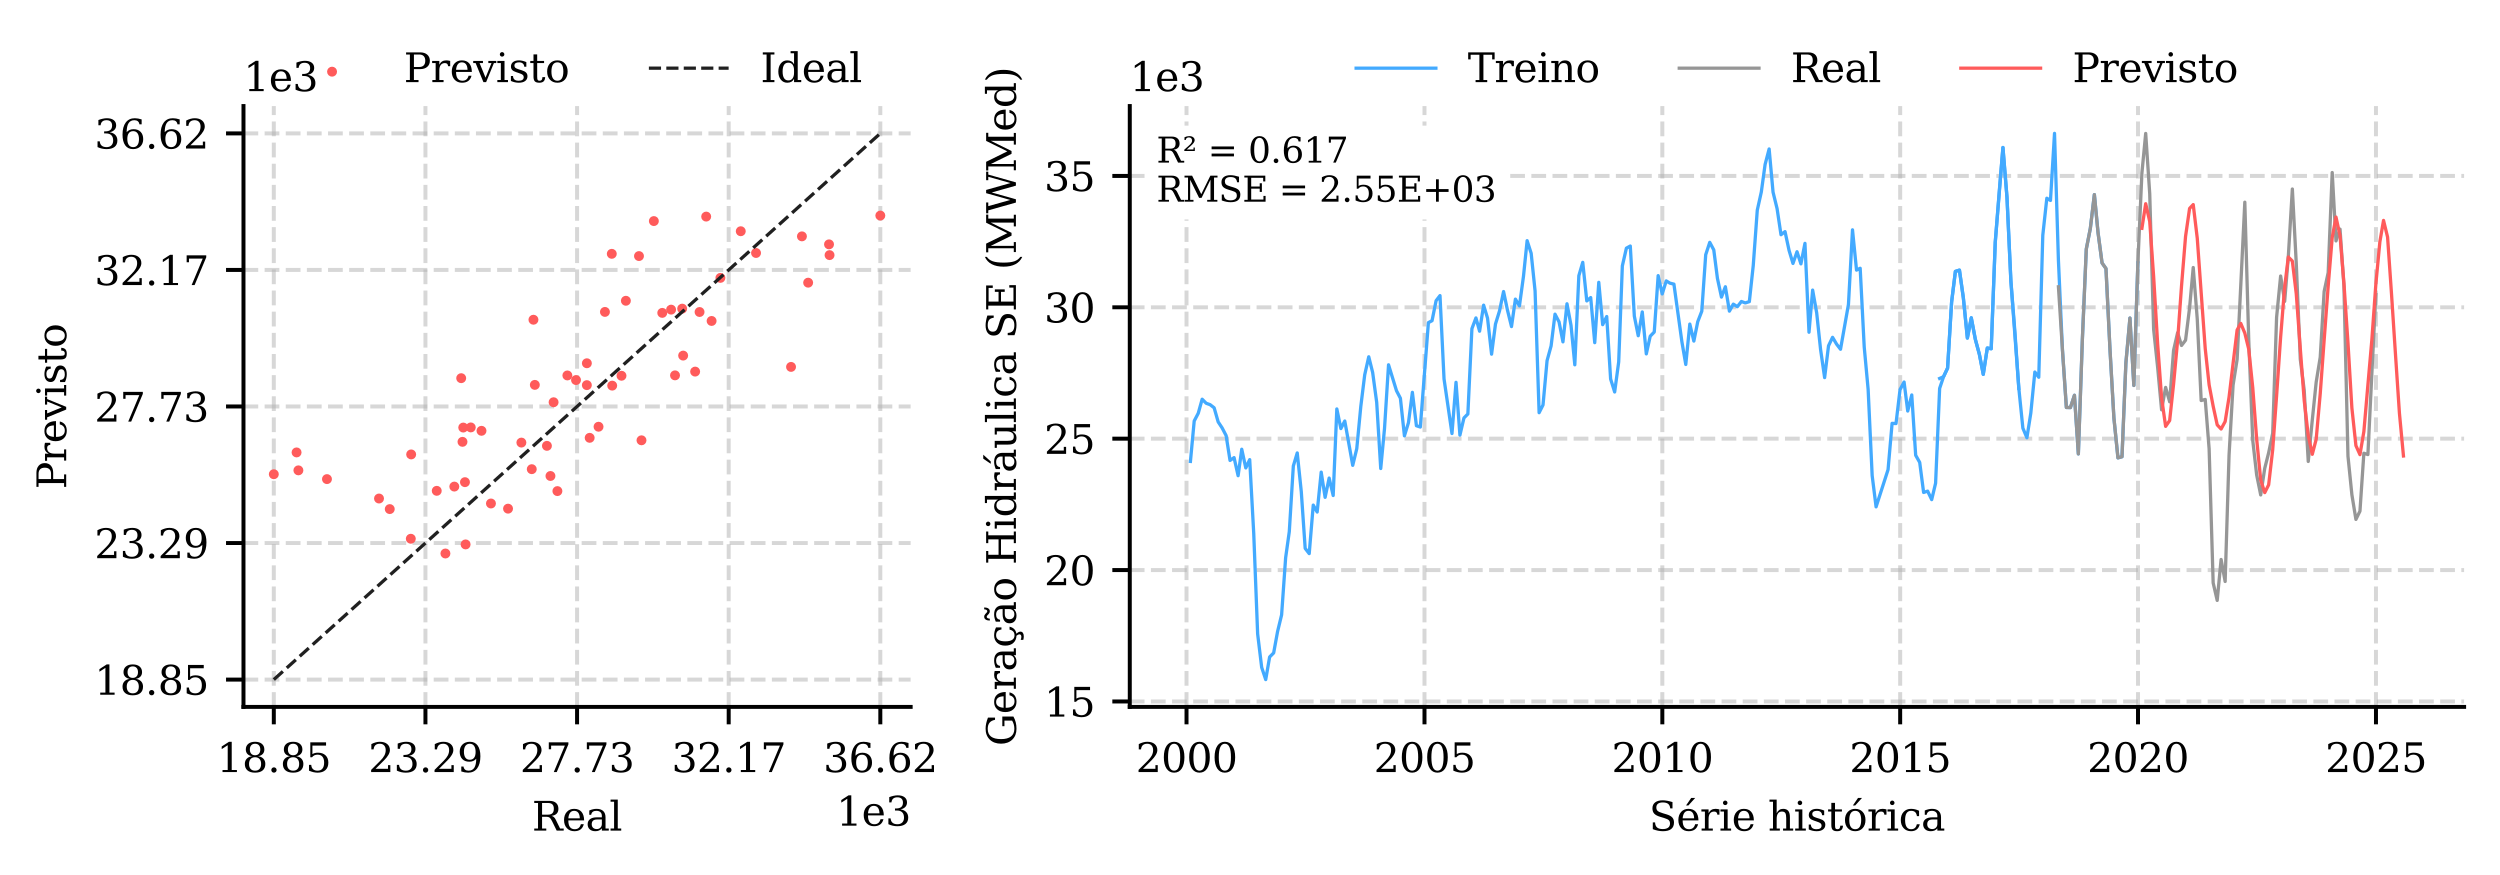 <?xml version="1.0" encoding="utf-8" standalone="no"?>
<!DOCTYPE svg PUBLIC "-//W3C//DTD SVG 1.1//EN"
  "http://www.w3.org/Graphics/SVG/1.1/DTD/svg11.dtd">
<svg xmlns:xlink="http://www.w3.org/1999/xlink" width="501.525pt" height="175.494pt" viewBox="0 0 501.525 175.494" xmlns="http://www.w3.org/2000/svg" version="1.1">
 <defs>
  <style type="text/css">*{stroke-linejoin: round; stroke-linecap: butt}</style>
 </defs>
 <g id="figure_1">
  <g id="patch_1">
   <path d="M 0 175.494 
L 501.525 175.494 
L 501.525 0 
L 0 0 
z
" style="fill: #ffffff"/>
  </g>
  <g id="axes_1">
   <g id="patch_2">
    <path d="M 48.845 141.81 
L 182.685 141.81 
L 182.685 21.279 
L 48.845 21.279 
z
" style="fill: #ffffff"/>
   </g>
   <g id="matplotlib.axis_1">
    <g id="xtick_1">
     <g id="line2d_1">
      <path d="M 54.929 141.81 
L 54.929 21.279 
" clip-path="url(#p0b65b60acb)" style="fill: none; stroke-dasharray: 2.96,1.28; stroke-dashoffset: 0; stroke: #b0b0b0; stroke-opacity: 0.5; stroke-width: 0.8"/>
     </g>
     <g id="line2d_2">
      <defs>
       <path id="m989595adf9" d="M 0 0 
L 0 3.5 
" style="stroke: #000000; stroke-width: 0.8"/>
      </defs>
      <g>
       <use xlink:href="#m989595adf9" x="54.929" y="141.81" style="stroke: #000000; stroke-width: 0.8"/>
      </g>
     </g>
     <g id="text_1">
      <!-- 18.85 -->
      <g transform="translate(43.477 154.888) scale(0.08 -0.08)">
       <defs>
        <path id="DejaVuSerif-31" d="M 909 0 
L 909 331 
L 1722 331 
L 1722 4213 
L 781 3603 
L 781 4013 
L 1919 4750 
L 2350 4750 
L 2350 331 
L 3163 331 
L 3163 0 
L 909 0 
z
" transform="scale(0.016)"/>
        <path id="DejaVuSerif-38" d="M 2981 1275 
Q 2981 1775 2732 2051 
Q 2484 2328 2034 2328 
Q 1584 2328 1336 2051 
Q 1088 1775 1088 1275 
Q 1088 772 1336 495 
Q 1584 219 2034 219 
Q 2484 219 2732 495 
Q 2981 772 2981 1275 
z
M 2853 3541 
Q 2853 3966 2637 4203 
Q 2422 4441 2034 4441 
Q 1650 4441 1433 4203 
Q 1216 3966 1216 3541 
Q 1216 3113 1433 2875 
Q 1650 2638 2034 2638 
Q 2422 2638 2637 2875 
Q 2853 3113 2853 3541 
z
M 2516 2484 
Q 3047 2413 3344 2092 
Q 3641 1772 3641 1275 
Q 3641 619 3225 264 
Q 2809 -91 2034 -91 
Q 1263 -91 845 264 
Q 428 619 428 1275 
Q 428 1772 725 2092 
Q 1022 2413 1556 2484 
Q 1084 2569 832 2842 
Q 581 3116 581 3541 
Q 581 4103 968 4426 
Q 1356 4750 2034 4750 
Q 2713 4750 3100 4426 
Q 3488 4103 3488 3541 
Q 3488 3116 3236 2842 
Q 2984 2569 2516 2484 
z
" transform="scale(0.016)"/>
        <path id="DejaVuSerif-2e" d="M 603 325 
Q 603 500 722 622 
Q 841 744 1019 744 
Q 1191 744 1312 622 
Q 1434 500 1434 325 
Q 1434 153 1312 31 
Q 1191 -91 1019 -91 
Q 841 -91 722 29 
Q 603 150 603 325 
z
" transform="scale(0.016)"/>
        <path id="DejaVuSerif-35" d="M 3219 4666 
L 3219 4153 
L 1081 4153 
L 1081 2816 
Q 1244 2928 1461 2984 
Q 1678 3041 1947 3041 
Q 2703 3041 3140 2622 
Q 3578 2203 3578 1478 
Q 3578 738 3136 323 
Q 2694 -91 1894 -91 
Q 1572 -91 1234 -12 
Q 897 66 544 225 
L 544 1131 
L 897 1131 
Q 925 688 1179 453 
Q 1434 219 1894 219 
Q 2388 219 2653 544 
Q 2919 869 2919 1478 
Q 2919 2084 2655 2407 
Q 2391 2731 1894 2731 
Q 1613 2731 1398 2631 
Q 1184 2531 1019 2322 
L 750 2322 
L 750 4666 
L 3219 4666 
z
" transform="scale(0.016)"/>
       </defs>
       <use xlink:href="#DejaVuSerif-31"/>
       <use xlink:href="#DejaVuSerif-38" transform="translate(63.623 0)"/>
       <use xlink:href="#DejaVuSerif-2e" transform="translate(127.246 0)"/>
       <use xlink:href="#DejaVuSerif-38" transform="translate(159.033 0)"/>
       <use xlink:href="#DejaVuSerif-35" transform="translate(222.656 0)"/>
      </g>
     </g>
    </g>
    <g id="xtick_2">
     <g id="line2d_3">
      <path d="M 85.347 141.81 
L 85.347 21.279 
" clip-path="url(#p0b65b60acb)" style="fill: none; stroke-dasharray: 2.96,1.28; stroke-dashoffset: 0; stroke: #b0b0b0; stroke-opacity: 0.5; stroke-width: 0.8"/>
     </g>
     <g id="line2d_4">
      <g>
       <use xlink:href="#m989595adf9" x="85.347" y="141.81" style="stroke: #000000; stroke-width: 0.8"/>
      </g>
     </g>
     <g id="text_2">
      <!-- 23.29 -->
      <g transform="translate(73.896 154.888) scale(0.08 -0.08)">
       <defs>
        <path id="DejaVuSerif-32" d="M 819 3553 
L 469 3553 
L 469 4384 
Q 803 4563 1142 4656 
Q 1481 4750 1806 4750 
Q 2534 4750 2956 4397 
Q 3378 4044 3378 3438 
Q 3378 2753 2422 1800 
Q 2347 1728 2309 1691 
L 1131 513 
L 3078 513 
L 3078 1088 
L 3444 1088 
L 3444 0 
L 434 0 
L 434 341 
L 1850 1753 
Q 2319 2222 2519 2614 
Q 2719 3006 2719 3438 
Q 2719 3909 2473 4175 
Q 2228 4441 1797 4441 
Q 1350 4441 1106 4219 
Q 863 3997 819 3553 
z
" transform="scale(0.016)"/>
        <path id="DejaVuSerif-33" d="M 622 4469 
Q 988 4606 1323 4678 
Q 1659 4750 1953 4750 
Q 2638 4750 3022 4454 
Q 3406 4159 3406 3634 
Q 3406 3213 3140 2930 
Q 2875 2647 2388 2547 
Q 2963 2466 3280 2130 
Q 3597 1794 3597 1259 
Q 3597 606 3158 257 
Q 2719 -91 1894 -91 
Q 1528 -91 1179 -12 
Q 831 66 488 225 
L 488 1131 
L 838 1131 
Q 869 681 1141 450 
Q 1413 219 1906 219 
Q 2384 219 2661 495 
Q 2938 772 2938 1253 
Q 2938 1803 2653 2086 
Q 2369 2369 1819 2369 
L 1522 2369 
L 1522 2688 
L 1678 2688 
Q 2225 2688 2498 2914 
Q 2772 3141 2772 3597 
Q 2772 4006 2547 4223 
Q 2322 4441 1900 4441 
Q 1478 4441 1245 4241 
Q 1013 4041 972 3647 
L 622 3647 
L 622 4469 
z
" transform="scale(0.016)"/>
        <path id="DejaVuSerif-39" d="M 2994 2091 
Q 2784 1856 2512 1740 
Q 2241 1625 1900 1625 
Q 1206 1625 804 2044 
Q 403 2463 403 3188 
Q 403 3897 839 4323 
Q 1275 4750 2003 4750 
Q 2794 4750 3217 4161 
Q 3641 3572 3641 2478 
Q 3641 1253 3137 581 
Q 2634 -91 1722 -91 
Q 1475 -91 1203 -44 
Q 931 3 647 97 
L 647 872 
L 997 872 
Q 1038 556 1241 387 
Q 1444 219 1784 219 
Q 2391 219 2687 676 
Q 2984 1134 2994 2091 
z
M 1978 4441 
Q 1534 4441 1298 4117 
Q 1063 3794 1063 3188 
Q 1063 2581 1298 2256 
Q 1534 1931 1978 1931 
Q 2422 1931 2658 2245 
Q 2894 2559 2894 3150 
Q 2894 3772 2656 4106 
Q 2419 4441 1978 4441 
z
" transform="scale(0.016)"/>
       </defs>
       <use xlink:href="#DejaVuSerif-32"/>
       <use xlink:href="#DejaVuSerif-33" transform="translate(63.623 0)"/>
       <use xlink:href="#DejaVuSerif-2e" transform="translate(127.246 0)"/>
       <use xlink:href="#DejaVuSerif-32" transform="translate(159.033 0)"/>
       <use xlink:href="#DejaVuSerif-39" transform="translate(222.656 0)"/>
      </g>
     </g>
    </g>
    <g id="xtick_3">
     <g id="line2d_5">
      <path d="M 115.765 141.81 
L 115.765 21.279 
" clip-path="url(#p0b65b60acb)" style="fill: none; stroke-dasharray: 2.96,1.28; stroke-dashoffset: 0; stroke: #b0b0b0; stroke-opacity: 0.5; stroke-width: 0.8"/>
     </g>
     <g id="line2d_6">
      <g>
       <use xlink:href="#m989595adf9" x="115.765" y="141.81" style="stroke: #000000; stroke-width: 0.8"/>
      </g>
     </g>
     <g id="text_3">
      <!-- 27.73 -->
      <g transform="translate(104.314 154.888) scale(0.08 -0.08)">
       <defs>
        <path id="DejaVuSerif-37" d="M 3609 4347 
L 1784 0 
L 1319 0 
L 3059 4153 
L 903 4153 
L 903 3578 
L 538 3578 
L 538 4666 
L 3609 4666 
L 3609 4347 
z
" transform="scale(0.016)"/>
       </defs>
       <use xlink:href="#DejaVuSerif-32"/>
       <use xlink:href="#DejaVuSerif-37" transform="translate(63.623 0)"/>
       <use xlink:href="#DejaVuSerif-2e" transform="translate(127.246 0)"/>
       <use xlink:href="#DejaVuSerif-37" transform="translate(159.033 0)"/>
       <use xlink:href="#DejaVuSerif-33" transform="translate(222.656 0)"/>
      </g>
     </g>
    </g>
    <g id="xtick_4">
     <g id="line2d_7">
      <path d="M 146.183 141.81 
L 146.183 21.279 
" clip-path="url(#p0b65b60acb)" style="fill: none; stroke-dasharray: 2.96,1.28; stroke-dashoffset: 0; stroke: #b0b0b0; stroke-opacity: 0.5; stroke-width: 0.8"/>
     </g>
     <g id="line2d_8">
      <g>
       <use xlink:href="#m989595adf9" x="146.183" y="141.81" style="stroke: #000000; stroke-width: 0.8"/>
      </g>
     </g>
     <g id="text_4">
      <!-- 32.17 -->
      <g transform="translate(134.732 154.888) scale(0.08 -0.08)">
       <use xlink:href="#DejaVuSerif-33"/>
       <use xlink:href="#DejaVuSerif-32" transform="translate(63.623 0)"/>
       <use xlink:href="#DejaVuSerif-2e" transform="translate(127.246 0)"/>
       <use xlink:href="#DejaVuSerif-31" transform="translate(159.033 0)"/>
       <use xlink:href="#DejaVuSerif-37" transform="translate(222.656 0)"/>
      </g>
     </g>
    </g>
    <g id="xtick_5">
     <g id="line2d_9">
      <path d="M 176.601 141.81 
L 176.601 21.279 
" clip-path="url(#p0b65b60acb)" style="fill: none; stroke-dasharray: 2.96,1.28; stroke-dashoffset: 0; stroke: #b0b0b0; stroke-opacity: 0.5; stroke-width: 0.8"/>
     </g>
     <g id="line2d_10">
      <g>
       <use xlink:href="#m989595adf9" x="176.601" y="141.81" style="stroke: #000000; stroke-width: 0.8"/>
      </g>
     </g>
     <g id="text_5">
      <!-- 36.62 -->
      <g transform="translate(165.15 154.888) scale(0.08 -0.08)">
       <defs>
        <path id="DejaVuSerif-36" d="M 2094 219 
Q 2534 219 2771 542 
Q 3009 866 3009 1472 
Q 3009 2078 2771 2401 
Q 2534 2725 2094 2725 
Q 1647 2725 1412 2412 
Q 1178 2100 1178 1509 
Q 1178 888 1415 553 
Q 1653 219 2094 219 
z
M 1075 2569 
Q 1288 2803 1556 2918 
Q 1825 3034 2163 3034 
Q 2859 3034 3264 2615 
Q 3669 2197 3669 1472 
Q 3669 763 3233 336 
Q 2797 -91 2069 -91 
Q 1278 -91 853 498 
Q 428 1088 428 2181 
Q 428 3406 931 4078 
Q 1434 4750 2350 4750 
Q 2597 4750 2869 4703 
Q 3141 4656 3425 4563 
L 3425 3794 
L 3072 3794 
Q 3034 4109 2831 4275 
Q 2628 4441 2284 4441 
Q 1678 4441 1381 3981 
Q 1084 3522 1075 2569 
z
" transform="scale(0.016)"/>
       </defs>
       <use xlink:href="#DejaVuSerif-33"/>
       <use xlink:href="#DejaVuSerif-36" transform="translate(63.623 0)"/>
       <use xlink:href="#DejaVuSerif-2e" transform="translate(127.246 0)"/>
       <use xlink:href="#DejaVuSerif-36" transform="translate(159.033 0)"/>
       <use xlink:href="#DejaVuSerif-32" transform="translate(222.656 0)"/>
      </g>
     </g>
    </g>
    <g id="text_6">
     <!-- Real -->
     <g transform="translate(106.721 166.631) scale(0.08 -0.08)">
      <defs>
       <path id="DejaVuSerif-52" d="M 3066 2316 
Q 3284 2256 3442 2114 
Q 3600 1972 3725 1716 
L 4403 331 
L 4972 331 
L 4972 0 
L 3872 0 
L 3144 1484 
Q 2934 1916 2759 2042 
Q 2584 2169 2278 2169 
L 1581 2169 
L 1581 331 
L 2241 331 
L 2241 0 
L 353 0 
L 353 331 
L 947 331 
L 947 4331 
L 353 4331 
L 353 4666 
L 2719 4666 
Q 3400 4666 3770 4341 
Q 4141 4016 4141 3419 
Q 4141 2938 3870 2661 
Q 3600 2384 3066 2316 
z
M 1581 2503 
L 2503 2503 
Q 2975 2503 3200 2726 
Q 3425 2950 3425 3419 
Q 3425 3888 3200 4109 
Q 2975 4331 2503 4331 
L 1581 4331 
L 1581 2503 
z
" transform="scale(0.016)"/>
       <path id="DejaVuSerif-65" d="M 3469 1600 
L 991 1600 
L 991 1575 
Q 991 903 1244 561 
Q 1497 219 1991 219 
Q 2369 219 2611 417 
Q 2853 616 2950 1006 
L 3413 1006 
Q 3275 459 2904 184 
Q 2534 -91 1931 -91 
Q 1203 -91 761 389 
Q 319 869 319 1663 
Q 319 2450 753 2931 
Q 1188 3413 1894 3413 
Q 2647 3413 3050 2948 
Q 3453 2484 3469 1600 
z
M 2791 1931 
Q 2772 2513 2545 2808 
Q 2319 3103 1894 3103 
Q 1497 3103 1269 2806 
Q 1041 2509 991 1931 
L 2791 1931 
z
" transform="scale(0.016)"/>
       <path id="DejaVuSerif-61" d="M 2547 1044 
L 2547 1747 
L 1806 1747 
Q 1378 1747 1168 1562 
Q 959 1378 959 997 
Q 959 650 1171 447 
Q 1384 244 1747 244 
Q 2106 244 2326 466 
Q 2547 688 2547 1044 
z
M 3122 2075 
L 3122 331 
L 3634 331 
L 3634 0 
L 2547 0 
L 2547 359 
Q 2356 128 2106 18 
Q 1856 -91 1522 -91 
Q 969 -91 644 203 
Q 319 497 319 997 
Q 319 1513 691 1797 
Q 1063 2081 1741 2081 
L 2547 2081 
L 2547 2309 
Q 2547 2688 2317 2895 
Q 2088 3103 1672 3103 
Q 1328 3103 1125 2947 
Q 922 2791 872 2484 
L 575 2484 
L 575 3156 
Q 875 3284 1158 3348 
Q 1441 3413 1709 3413 
Q 2400 3413 2761 3070 
Q 3122 2728 3122 2075 
z
" transform="scale(0.016)"/>
       <path id="DejaVuSerif-6c" d="M 1313 331 
L 1856 331 
L 1856 0 
L 184 0 
L 184 331 
L 738 331 
L 738 4531 
L 184 4531 
L 184 4863 
L 1313 4863 
L 1313 331 
z
" transform="scale(0.016)"/>
      </defs>
      <use xlink:href="#DejaVuSerif-52"/>
      <use xlink:href="#DejaVuSerif-65" transform="translate(75.293 0)"/>
      <use xlink:href="#DejaVuSerif-61" transform="translate(134.473 0)"/>
      <use xlink:href="#DejaVuSerif-6c" transform="translate(194.092 0)"/>
     </g>
    </g>
    <g id="text_7">
     <!-- 1e3 -->
     <g transform="translate(167.77 165.631) scale(0.08 -0.08)">
      <use xlink:href="#DejaVuSerif-31"/>
      <use xlink:href="#DejaVuSerif-65" transform="translate(63.623 0)"/>
      <use xlink:href="#DejaVuSerif-33" transform="translate(122.803 0)"/>
     </g>
    </g>
   </g>
   <g id="matplotlib.axis_2">
    <g id="ytick_1">
     <g id="line2d_11">
      <path d="M 48.845 136.331 
L 182.685 136.331 
" clip-path="url(#p0b65b60acb)" style="fill: none; stroke-dasharray: 2.96,1.28; stroke-dashoffset: 0; stroke: #b0b0b0; stroke-opacity: 0.5; stroke-width: 0.8"/>
     </g>
     <g id="line2d_12">
      <defs>
       <path id="m48032aee12" d="M 0 0 
L -3.5 0 
" style="stroke: #000000; stroke-width: 0.8"/>
      </defs>
      <g>
       <use xlink:href="#m48032aee12" x="48.845" y="136.331" style="stroke: #000000; stroke-width: 0.8"/>
      </g>
     </g>
     <g id="text_8">
      <!-- 18.85 -->
      <g transform="translate(18.942 139.37) scale(0.08 -0.08)">
       <use xlink:href="#DejaVuSerif-31"/>
       <use xlink:href="#DejaVuSerif-38" transform="translate(63.623 0)"/>
       <use xlink:href="#DejaVuSerif-2e" transform="translate(127.246 0)"/>
       <use xlink:href="#DejaVuSerif-38" transform="translate(159.033 0)"/>
       <use xlink:href="#DejaVuSerif-35" transform="translate(222.656 0)"/>
      </g>
     </g>
    </g>
    <g id="ytick_2">
     <g id="line2d_13">
      <path d="M 48.845 108.938 
L 182.685 108.938 
" clip-path="url(#p0b65b60acb)" style="fill: none; stroke-dasharray: 2.96,1.28; stroke-dashoffset: 0; stroke: #b0b0b0; stroke-opacity: 0.5; stroke-width: 0.8"/>
     </g>
     <g id="line2d_14">
      <g>
       <use xlink:href="#m48032aee12" x="48.845" y="108.938" style="stroke: #000000; stroke-width: 0.8"/>
      </g>
     </g>
     <g id="text_9">
      <!-- 23.29 -->
      <g transform="translate(18.942 111.977) scale(0.08 -0.08)">
       <use xlink:href="#DejaVuSerif-32"/>
       <use xlink:href="#DejaVuSerif-33" transform="translate(63.623 0)"/>
       <use xlink:href="#DejaVuSerif-2e" transform="translate(127.246 0)"/>
       <use xlink:href="#DejaVuSerif-32" transform="translate(159.033 0)"/>
       <use xlink:href="#DejaVuSerif-39" transform="translate(222.656 0)"/>
      </g>
     </g>
    </g>
    <g id="ytick_3">
     <g id="line2d_15">
      <path d="M 48.845 81.544 
L 182.685 81.544 
" clip-path="url(#p0b65b60acb)" style="fill: none; stroke-dasharray: 2.96,1.28; stroke-dashoffset: 0; stroke: #b0b0b0; stroke-opacity: 0.5; stroke-width: 0.8"/>
     </g>
     <g id="line2d_16">
      <g>
       <use xlink:href="#m48032aee12" x="48.845" y="81.544" style="stroke: #000000; stroke-width: 0.8"/>
      </g>
     </g>
     <g id="text_10">
      <!-- 27.73 -->
      <g transform="translate(18.942 84.584) scale(0.08 -0.08)">
       <use xlink:href="#DejaVuSerif-32"/>
       <use xlink:href="#DejaVuSerif-37" transform="translate(63.623 0)"/>
       <use xlink:href="#DejaVuSerif-2e" transform="translate(127.246 0)"/>
       <use xlink:href="#DejaVuSerif-37" transform="translate(159.033 0)"/>
       <use xlink:href="#DejaVuSerif-33" transform="translate(222.656 0)"/>
      </g>
     </g>
    </g>
    <g id="ytick_4">
     <g id="line2d_17">
      <path d="M 48.845 54.151 
L 182.685 54.151 
" clip-path="url(#p0b65b60acb)" style="fill: none; stroke-dasharray: 2.96,1.28; stroke-dashoffset: 0; stroke: #b0b0b0; stroke-opacity: 0.5; stroke-width: 0.8"/>
     </g>
     <g id="line2d_18">
      <g>
       <use xlink:href="#m48032aee12" x="48.845" y="54.151" style="stroke: #000000; stroke-width: 0.8"/>
      </g>
     </g>
     <g id="text_11">
      <!-- 32.17 -->
      <g transform="translate(18.942 57.191) scale(0.08 -0.08)">
       <use xlink:href="#DejaVuSerif-33"/>
       <use xlink:href="#DejaVuSerif-32" transform="translate(63.623 0)"/>
       <use xlink:href="#DejaVuSerif-2e" transform="translate(127.246 0)"/>
       <use xlink:href="#DejaVuSerif-31" transform="translate(159.033 0)"/>
       <use xlink:href="#DejaVuSerif-37" transform="translate(222.656 0)"/>
      </g>
     </g>
    </g>
    <g id="ytick_5">
     <g id="line2d_19">
      <path d="M 48.845 26.758 
L 182.685 26.758 
" clip-path="url(#p0b65b60acb)" style="fill: none; stroke-dasharray: 2.96,1.28; stroke-dashoffset: 0; stroke: #b0b0b0; stroke-opacity: 0.5; stroke-width: 0.8"/>
     </g>
     <g id="line2d_20">
      <g>
       <use xlink:href="#m48032aee12" x="48.845" y="26.758" style="stroke: #000000; stroke-width: 0.8"/>
      </g>
     </g>
     <g id="text_12">
      <!-- 36.62 -->
      <g transform="translate(18.942 29.798) scale(0.08 -0.08)">
       <use xlink:href="#DejaVuSerif-33"/>
       <use xlink:href="#DejaVuSerif-36" transform="translate(63.623 0)"/>
       <use xlink:href="#DejaVuSerif-2e" transform="translate(127.246 0)"/>
       <use xlink:href="#DejaVuSerif-36" transform="translate(159.033 0)"/>
       <use xlink:href="#DejaVuSerif-32" transform="translate(222.656 0)"/>
      </g>
     </g>
    </g>
    <g id="text_13">
     <!-- Previsto -->
     <g transform="translate(13.279 98.123) rotate(-90) scale(0.08 -0.08)">
      <defs>
       <path id="DejaVuSerif-50" d="M 1581 2375 
L 2406 2375 
Q 2872 2375 3115 2626 
Q 3359 2878 3359 3353 
Q 3359 3831 3115 4081 
Q 2872 4331 2406 4331 
L 1581 4331 
L 1581 2375 
z
M 353 0 
L 353 331 
L 947 331 
L 947 4331 
L 353 4331 
L 353 4666 
L 2559 4666 
Q 3259 4666 3668 4311 
Q 4078 3956 4078 3353 
Q 4078 2753 3668 2397 
Q 3259 2041 2559 2041 
L 1581 2041 
L 1581 331 
L 2303 331 
L 2303 0 
L 353 0 
z
" transform="scale(0.016)"/>
       <path id="DejaVuSerif-72" d="M 3059 3328 
L 3059 2497 
L 2728 2497 
Q 2713 2744 2591 2866 
Q 2469 2988 2234 2988 
Q 1809 2988 1582 2694 
Q 1356 2400 1356 1850 
L 1356 331 
L 2022 331 
L 2022 0 
L 263 0 
L 263 331 
L 781 331 
L 781 2994 
L 231 2994 
L 231 3322 
L 1356 3322 
L 1356 2731 
Q 1525 3078 1790 3245 
Q 2056 3413 2438 3413 
Q 2578 3413 2733 3391 
Q 2888 3369 3059 3328 
z
" transform="scale(0.016)"/>
       <path id="DejaVuSerif-76" d="M 1581 0 
L 359 2988 
L -19 2988 
L -19 3322 
L 1509 3322 
L 1509 2988 
L 978 2988 
L 1913 703 
L 2847 2988 
L 2350 2988 
L 2350 3322 
L 3597 3322 
L 3597 2988 
L 3225 2988 
L 2003 0 
L 1581 0 
z
" transform="scale(0.016)"/>
       <path id="DejaVuSerif-69" d="M 622 4353 
Q 622 4497 726 4603 
Q 831 4709 978 4709 
Q 1122 4709 1226 4603 
Q 1331 4497 1331 4353 
Q 1331 4206 1228 4103 
Q 1125 4000 978 4000 
Q 831 4000 726 4103 
Q 622 4206 622 4353 
z
M 1356 331 
L 1900 331 
L 1900 0 
L 231 0 
L 231 331 
L 781 331 
L 781 2988 
L 231 2988 
L 231 3322 
L 1356 3322 
L 1356 331 
z
" transform="scale(0.016)"/>
       <path id="DejaVuSerif-73" d="M 359 184 
L 359 959 
L 691 959 
Q 703 588 923 403 
Q 1144 219 1575 219 
Q 1963 219 2166 364 
Q 2369 509 2369 788 
Q 2369 1006 2220 1140 
Q 2072 1275 1594 1428 
L 1178 1569 
Q 750 1706 558 1912 
Q 366 2119 366 2438 
Q 366 2894 700 3153 
Q 1034 3413 1625 3413 
Q 1888 3413 2178 3344 
Q 2469 3275 2778 3144 
L 2778 2419 
L 2447 2419 
Q 2434 2741 2221 2922 
Q 2009 3103 1644 3103 
Q 1281 3103 1095 2975 
Q 909 2847 909 2591 
Q 909 2381 1050 2254 
Q 1191 2128 1613 1997 
L 2069 1856 
Q 2541 1709 2748 1489 
Q 2956 1269 2956 922 
Q 2956 450 2595 179 
Q 2234 -91 1600 -91 
Q 1278 -91 972 -22 
Q 666 47 359 184 
z
" transform="scale(0.016)"/>
       <path id="DejaVuSerif-74" d="M 691 2988 
L 184 2988 
L 184 3322 
L 691 3322 
L 691 4353 
L 1269 4353 
L 1269 3322 
L 2350 3322 
L 2350 2988 
L 1269 2988 
L 1269 878 
Q 1269 456 1350 337 
Q 1431 219 1650 219 
Q 1875 219 1978 351 
Q 2081 484 2088 781 
L 2522 781 
Q 2497 328 2275 118 
Q 2053 -91 1600 -91 
Q 1103 -91 897 129 
Q 691 350 691 878 
L 691 2988 
z
" transform="scale(0.016)"/>
       <path id="DejaVuSerif-6f" d="M 1925 219 
Q 2388 219 2623 584 
Q 2859 950 2859 1663 
Q 2859 2375 2623 2739 
Q 2388 3103 1925 3103 
Q 1463 3103 1227 2739 
Q 991 2375 991 1663 
Q 991 950 1228 584 
Q 1466 219 1925 219 
z
M 1925 -91 
Q 1200 -91 759 389 
Q 319 869 319 1663 
Q 319 2456 758 2934 
Q 1197 3413 1925 3413 
Q 2653 3413 3092 2934 
Q 3531 2456 3531 1663 
Q 3531 869 3092 389 
Q 2653 -91 1925 -91 
z
" transform="scale(0.016)"/>
      </defs>
      <use xlink:href="#DejaVuSerif-50"/>
      <use xlink:href="#DejaVuSerif-72" transform="translate(67.285 0)"/>
      <use xlink:href="#DejaVuSerif-65" transform="translate(115.088 0)"/>
      <use xlink:href="#DejaVuSerif-76" transform="translate(174.268 0)"/>
      <use xlink:href="#DejaVuSerif-69" transform="translate(230.762 0)"/>
      <use xlink:href="#DejaVuSerif-73" transform="translate(262.744 0)"/>
      <use xlink:href="#DejaVuSerif-74" transform="translate(314.062 0)"/>
      <use xlink:href="#DejaVuSerif-6f" transform="translate(354.248 0)"/>
     </g>
    </g>
    <g id="text_14">
     <!-- 1e3 -->
     <g transform="translate(48.845 18.279) scale(0.08 -0.08)">
      <use xlink:href="#DejaVuSerif-31"/>
      <use xlink:href="#DejaVuSerif-65" transform="translate(63.623 0)"/>
      <use xlink:href="#DejaVuSerif-33" transform="translate(122.803 0)"/>
     </g>
    </g>
   </g>
   <g id="PathCollection_1">
    <defs>
     <path id="m38e42d82ec" d="M 0 0.5 
C 0.133 0.5 0.26 0.447 0.354 0.354 
C 0.447 0.26 0.5 0.133 0.5 0 
C 0.5 -0.133 0.447 -0.26 0.354 -0.354 
C 0.26 -0.447 0.133 -0.5 0 -0.5 
C -0.133 -0.5 -0.26 -0.447 -0.354 -0.354 
C -0.447 -0.26 -0.5 -0.133 -0.5 0 
C -0.5 0.133 -0.447 0.26 -0.354 0.354 
C -0.26 0.447 -0.133 0.5 0 0.5 
z
" style="stroke: #ff5b5b"/>
    </defs>
    <g clip-path="url(#p0b65b60acb)">
     <use xlink:href="#m38e42d82ec" x="166.31" y="49.02" style="fill: #ff5b5b; stroke: #ff5b5b"/>
     <use xlink:href="#m38e42d82ec" x="176.601" y="43.246" style="fill: #ff5b5b; stroke: #ff5b5b"/>
     <use xlink:href="#m38e42d82ec" x="160.875" y="47.416" style="fill: #ff5b5b; stroke: #ff5b5b"/>
     <use xlink:href="#m38e42d82ec" x="125.558" y="60.338" style="fill: #ff5b5b; stroke: #ff5b5b"/>
     <use xlink:href="#m38e42d82ec" x="115.556" y="76.243" style="fill: #ff5b5b; stroke: #ff5b5b"/>
     <use xlink:href="#m38e42d82ec" x="104.594" y="88.788" style="fill: #ff5b5b; stroke: #ff5b5b"/>
     <use xlink:href="#m38e42d82ec" x="110.427" y="95.488" style="fill: #ff5b5b; stroke: #ff5b5b"/>
     <use xlink:href="#m38e42d82ec" x="106.677" y="94.121" style="fill: #ff5b5b; stroke: #ff5b5b"/>
     <use xlink:href="#m38e42d82ec" x="120.073" y="85.607" style="fill: #ff5b5b; stroke: #ff5b5b"/>
     <use xlink:href="#m38e42d82ec" x="124.678" y="75.382" style="fill: #ff5b5b; stroke: #ff5b5b"/>
     <use xlink:href="#m38e42d82ec" x="121.356" y="62.573" style="fill: #ff5b5b; stroke: #ff5b5b"/>
     <use xlink:href="#m38e42d82ec" x="122.73" y="50.92" style="fill: #ff5b5b; stroke: #ff5b5b"/>
     <use xlink:href="#m38e42d82ec" x="131.17" y="44.349" style="fill: #ff5b5b; stroke: #ff5b5b"/>
     <use xlink:href="#m38e42d82ec" x="141.668" y="43.451" style="fill: #ff5b5b; stroke: #ff5b5b"/>
     <use xlink:href="#m38e42d82ec" x="128.186" y="51.37" style="fill: #ff5b5b; stroke: #ff5b5b"/>
     <use xlink:href="#m38e42d82ec" x="107.015" y="64.142" style="fill: #ff5b5b; stroke: #ff5b5b"/>
     <use xlink:href="#m38e42d82ec" x="107.293" y="77.211" style="fill: #ff5b5b; stroke: #ff5b5b"/>
     <use xlink:href="#m38e42d82ec" x="94.44" y="85.745" style="fill: #ff5b5b; stroke: #ff5b5b"/>
     <use xlink:href="#m38e42d82ec" x="59.495" y="90.76" style="fill: #ff5b5b; stroke: #ff5b5b"/>
     <use xlink:href="#m38e42d82ec" x="54.929" y="95.132" style="fill: #ff5b5b; stroke: #ff5b5b"/>
     <use xlink:href="#m38e42d82ec" x="65.592" y="96.113" style="fill: #ff5b5b; stroke: #ff5b5b"/>
     <use xlink:href="#m38e42d82ec" x="59.861" y="94.357" style="fill: #ff5b5b; stroke: #ff5b5b"/>
     <use xlink:href="#m38e42d82ec" x="92.78" y="88.637" style="fill: #ff5b5b; stroke: #ff5b5b"/>
     <use xlink:href="#m38e42d82ec" x="111.055" y="80.694" style="fill: #ff5b5b; stroke: #ff5b5b"/>
     <use xlink:href="#m38e42d82ec" x="117.732" y="72.873" style="fill: #ff5b5b; stroke: #ff5b5b"/>
     <use xlink:href="#m38e42d82ec" x="137.046" y="71.336" style="fill: #ff5b5b; stroke: #ff5b5b"/>
     <use xlink:href="#m38e42d82ec" x="158.691" y="73.605" style="fill: #ff5b5b; stroke: #ff5b5b"/>
     <use xlink:href="#m38e42d82ec" x="122.814" y="77.362" style="fill: #ff5b5b; stroke: #ff5b5b"/>
     <use xlink:href="#m38e42d82ec" x="96.592" y="86.425" style="fill: #ff5b5b; stroke: #ff5b5b"/>
     <use xlink:href="#m38e42d82ec" x="87.615" y="98.465" style="fill: #ff5b5b; stroke: #ff5b5b"/>
     <use xlink:href="#m38e42d82ec" x="82.412" y="108.078" style="fill: #ff5b5b; stroke: #ff5b5b"/>
     <use xlink:href="#m38e42d82ec" x="89.355" y="111.036" style="fill: #ff5b5b; stroke: #ff5b5b"/>
     <use xlink:href="#m38e42d82ec" x="93.403" y="109.214" style="fill: #ff5b5b; stroke: #ff5b5b"/>
     <use xlink:href="#m38e42d82ec" x="98.489" y="101.006" style="fill: #ff5b5b; stroke: #ff5b5b"/>
     <use xlink:href="#m38e42d82ec" x="128.689" y="88.329" style="fill: #ff5b5b; stroke: #ff5b5b"/>
     <use xlink:href="#m38e42d82ec" x="139.451" y="74.546" style="fill: #ff5b5b; stroke: #ff5b5b"/>
     <use xlink:href="#m38e42d82ec" x="132.857" y="62.767" style="fill: #ff5b5b; stroke: #ff5b5b"/>
     <use xlink:href="#m38e42d82ec" x="144.522" y="55.745" style="fill: #ff5b5b; stroke: #ff5b5b"/>
     <use xlink:href="#m38e42d82ec" x="162.122" y="56.707" style="fill: #ff5b5b; stroke: #ff5b5b"/>
     <use xlink:href="#m38e42d82ec" x="142.754" y="64.387" style="fill: #ff5b5b; stroke: #ff5b5b"/>
     <use xlink:href="#m38e42d82ec" x="117.729" y="77.263" style="fill: #ff5b5b; stroke: #ff5b5b"/>
     <use xlink:href="#m38e42d82ec" x="109.718" y="89.441" style="fill: #ff5b5b; stroke: #ff5b5b"/>
     <use xlink:href="#m38e42d82ec" x="91.14" y="97.613" style="fill: #ff5b5b; stroke: #ff5b5b"/>
     <use xlink:href="#m38e42d82ec" x="101.918" y="102.042" style="fill: #ff5b5b; stroke: #ff5b5b"/>
     <use xlink:href="#m38e42d82ec" x="111.82" y="98.517" style="fill: #ff5b5b; stroke: #ff5b5b"/>
     <use xlink:href="#m38e42d82ec" x="118.293" y="87.833" style="fill: #ff5b5b; stroke: #ff5b5b"/>
     <use xlink:href="#m38e42d82ec" x="135.415" y="75.3" style="fill: #ff5b5b; stroke: #ff5b5b"/>
     <use xlink:href="#m38e42d82ec" x="140.338" y="62.591" style="fill: #ff5b5b; stroke: #ff5b5b"/>
     <use xlink:href="#m38e42d82ec" x="166.416" y="51.178" style="fill: #ff5b5b; stroke: #ff5b5b"/>
     <use xlink:href="#m38e42d82ec" x="148.604" y="46.387" style="fill: #ff5b5b; stroke: #ff5b5b"/>
     <use xlink:href="#m38e42d82ec" x="151.669" y="50.752" style="fill: #ff5b5b; stroke: #ff5b5b"/>
     <use xlink:href="#m38e42d82ec" x="136.852" y="61.916" style="fill: #ff5b5b; stroke: #ff5b5b"/>
     <use xlink:href="#m38e42d82ec" x="92.521" y="75.867" style="fill: #ff5b5b; stroke: #ff5b5b"/>
     <use xlink:href="#m38e42d82ec" x="82.483" y="91.162" style="fill: #ff5b5b; stroke: #ff5b5b"/>
     <use xlink:href="#m38e42d82ec" x="76.034" y="100.008" style="fill: #ff5b5b; stroke: #ff5b5b"/>
     <use xlink:href="#m38e42d82ec" x="78.188" y="102.127" style="fill: #ff5b5b; stroke: #ff5b5b"/>
     <use xlink:href="#m38e42d82ec" x="93.275" y="96.726" style="fill: #ff5b5b; stroke: #ff5b5b"/>
     <use xlink:href="#m38e42d82ec" x="92.933" y="85.772" style="fill: #ff5b5b; stroke: #ff5b5b"/>
     <use xlink:href="#m38e42d82ec" x="113.82" y="75.319" style="fill: #ff5b5b; stroke: #ff5b5b"/>
     <use xlink:href="#m38e42d82ec" x="134.627" y="62.114" style="fill: #ff5b5b; stroke: #ff5b5b"/>
    </g>
   </g>
   <g id="line2d_21">
    <path d="M 54.929 136.331 
L 176.601 26.758 
" clip-path="url(#p0b65b60acb)" style="fill: none; stroke-dasharray: 2.442,1.056; stroke-dashoffset: 0; stroke: #202020; stroke-width: 0.66"/>
   </g>
   <g id="patch_3">
    <path d="M 48.845 141.81 
L 48.845 21.279 
" style="fill: none; stroke: #000000; stroke-width: 0.8; stroke-linejoin: miter; stroke-linecap: square"/>
   </g>
   <g id="patch_4">
    <path d="M 48.845 141.81 
L 182.685 141.81 
" style="fill: none; stroke: #000000; stroke-width: 0.8; stroke-linejoin: miter; stroke-linecap: square"/>
   </g>
   <g id="legend_1">
    <g id="PathCollection_2">
     <g>
      <use xlink:href="#m38e42d82ec" x="66.614" y="14.379" style="fill: #ff5b5b; stroke: #ff5b5b"/>
     </g>
    </g>
    <g id="text_15">
     <!-- Previsto -->
     <g transform="translate(81.014 16.479) scale(0.08 -0.08)">
      <use xlink:href="#DejaVuSerif-50"/>
      <use xlink:href="#DejaVuSerif-72" transform="translate(67.285 0)"/>
      <use xlink:href="#DejaVuSerif-65" transform="translate(115.088 0)"/>
      <use xlink:href="#DejaVuSerif-76" transform="translate(174.268 0)"/>
      <use xlink:href="#DejaVuSerif-69" transform="translate(230.762 0)"/>
      <use xlink:href="#DejaVuSerif-73" transform="translate(262.744 0)"/>
      <use xlink:href="#DejaVuSerif-74" transform="translate(314.062 0)"/>
      <use xlink:href="#DejaVuSerif-6f" transform="translate(354.248 0)"/>
     </g>
    </g>
    <g id="line2d_22">
     <path d="M 130.171 13.679 
L 138.171 13.679 
L 146.171 13.679 
" style="fill: none; stroke-dasharray: 2.442,1.056; stroke-dashoffset: 0; stroke: #202020; stroke-width: 0.66"/>
    </g>
    <g id="text_16">
     <!-- Ideal -->
     <g transform="translate(152.571 16.479) scale(0.08 -0.08)">
      <defs>
       <path id="DejaVuSerif-49" d="M 1581 331 
L 2175 331 
L 2175 0 
L 353 0 
L 353 331 
L 947 331 
L 947 4331 
L 353 4331 
L 353 4666 
L 2175 4666 
L 2175 4331 
L 1581 4331 
L 1581 331 
z
" transform="scale(0.016)"/>
       <path id="DejaVuSerif-64" d="M 3359 331 
L 3909 331 
L 3909 0 
L 2784 0 
L 2784 519 
Q 2616 206 2355 57 
Q 2094 -91 1709 -91 
Q 1097 -91 708 395 
Q 319 881 319 1663 
Q 319 2444 706 2928 
Q 1094 3413 1709 3413 
Q 2094 3413 2355 3264 
Q 2616 3116 2784 2803 
L 2784 4531 
L 2241 4531 
L 2241 4863 
L 3359 4863 
L 3359 331 
z
M 2784 1497 
L 2784 1825 
Q 2784 2422 2554 2737 
Q 2325 3053 1888 3053 
Q 1444 3053 1217 2703 
Q 991 2353 991 1663 
Q 991 975 1217 622 
Q 1444 269 1888 269 
Q 2325 269 2554 583 
Q 2784 897 2784 1497 
z
" transform="scale(0.016)"/>
      </defs>
      <use xlink:href="#DejaVuSerif-49"/>
      <use xlink:href="#DejaVuSerif-64" transform="translate(39.502 0)"/>
      <use xlink:href="#DejaVuSerif-65" transform="translate(103.516 0)"/>
      <use xlink:href="#DejaVuSerif-61" transform="translate(162.695 0)"/>
      <use xlink:href="#DejaVuSerif-6c" transform="translate(222.314 0)"/>
     </g>
    </g>
   </g>
  </g>
  <g id="axes_2">
   <g id="patch_5">
    <path d="M 226.645 141.81 
L 494.325 141.81 
L 494.325 21.279 
L 226.645 21.279 
z
" style="fill: #ffffff"/>
   </g>
   <g id="matplotlib.axis_3">
    <g id="xtick_6">
     <g id="line2d_23">
      <path d="M 238.028 141.81 
L 238.028 21.279 
" clip-path="url(#p583c076030)" style="fill: none; stroke-dasharray: 2.96,1.28; stroke-dashoffset: 0; stroke: #b0b0b0; stroke-opacity: 0.5; stroke-width: 0.8"/>
     </g>
     <g id="line2d_24">
      <g>
       <use xlink:href="#m989595adf9" x="238.028" y="141.81" style="stroke: #000000; stroke-width: 0.8"/>
      </g>
     </g>
     <g id="text_17">
      <!-- 2000 -->
      <g transform="translate(227.848 154.888) scale(0.08 -0.08)">
       <defs>
        <path id="DejaVuSerif-30" d="M 2034 219 
Q 2513 219 2750 744 
Q 2988 1269 2988 2328 
Q 2988 3391 2750 3916 
Q 2513 4441 2034 4441 
Q 1556 4441 1318 3916 
Q 1081 3391 1081 2328 
Q 1081 1269 1318 744 
Q 1556 219 2034 219 
z
M 2034 -91 
Q 1275 -91 848 546 
Q 422 1184 422 2328 
Q 422 3475 848 4112 
Q 1275 4750 2034 4750 
Q 2797 4750 3222 4112 
Q 3647 3475 3647 2328 
Q 3647 1184 3222 546 
Q 2797 -91 2034 -91 
z
" transform="scale(0.016)"/>
       </defs>
       <use xlink:href="#DejaVuSerif-32"/>
       <use xlink:href="#DejaVuSerif-30" transform="translate(63.623 0)"/>
       <use xlink:href="#DejaVuSerif-30" transform="translate(127.246 0)"/>
       <use xlink:href="#DejaVuSerif-30" transform="translate(190.869 0)"/>
      </g>
     </g>
    </g>
    <g id="xtick_7">
     <g id="line2d_25">
      <path d="M 285.767 141.81 
L 285.767 21.279 
" clip-path="url(#p583c076030)" style="fill: none; stroke-dasharray: 2.96,1.28; stroke-dashoffset: 0; stroke: #b0b0b0; stroke-opacity: 0.5; stroke-width: 0.8"/>
     </g>
     <g id="line2d_26">
      <g>
       <use xlink:href="#m989595adf9" x="285.767" y="141.81" style="stroke: #000000; stroke-width: 0.8"/>
      </g>
     </g>
     <g id="text_18">
      <!-- 2005 -->
      <g transform="translate(275.587 154.888) scale(0.08 -0.08)">
       <use xlink:href="#DejaVuSerif-32"/>
       <use xlink:href="#DejaVuSerif-30" transform="translate(63.623 0)"/>
       <use xlink:href="#DejaVuSerif-30" transform="translate(127.246 0)"/>
       <use xlink:href="#DejaVuSerif-35" transform="translate(190.869 0)"/>
      </g>
     </g>
    </g>
    <g id="xtick_8">
     <g id="line2d_27">
      <path d="M 333.48 141.81 
L 333.48 21.279 
" clip-path="url(#p583c076030)" style="fill: none; stroke-dasharray: 2.96,1.28; stroke-dashoffset: 0; stroke: #b0b0b0; stroke-opacity: 0.5; stroke-width: 0.8"/>
     </g>
     <g id="line2d_28">
      <g>
       <use xlink:href="#m989595adf9" x="333.48" y="141.81" style="stroke: #000000; stroke-width: 0.8"/>
      </g>
     </g>
     <g id="text_19">
      <!-- 2010 -->
      <g transform="translate(323.3 154.888) scale(0.08 -0.08)">
       <use xlink:href="#DejaVuSerif-32"/>
       <use xlink:href="#DejaVuSerif-30" transform="translate(63.623 0)"/>
       <use xlink:href="#DejaVuSerif-31" transform="translate(127.246 0)"/>
       <use xlink:href="#DejaVuSerif-30" transform="translate(190.869 0)"/>
      </g>
     </g>
    </g>
    <g id="xtick_9">
     <g id="line2d_29">
      <path d="M 381.193 141.81 
L 381.193 21.279 
" clip-path="url(#p583c076030)" style="fill: none; stroke-dasharray: 2.96,1.28; stroke-dashoffset: 0; stroke: #b0b0b0; stroke-opacity: 0.5; stroke-width: 0.8"/>
     </g>
     <g id="line2d_30">
      <g>
       <use xlink:href="#m989595adf9" x="381.193" y="141.81" style="stroke: #000000; stroke-width: 0.8"/>
      </g>
     </g>
     <g id="text_20">
      <!-- 2015 -->
      <g transform="translate(371.013 154.888) scale(0.08 -0.08)">
       <use xlink:href="#DejaVuSerif-32"/>
       <use xlink:href="#DejaVuSerif-30" transform="translate(63.623 0)"/>
       <use xlink:href="#DejaVuSerif-31" transform="translate(127.246 0)"/>
       <use xlink:href="#DejaVuSerif-35" transform="translate(190.869 0)"/>
      </g>
     </g>
    </g>
    <g id="xtick_10">
     <g id="line2d_31">
      <path d="M 428.905 141.81 
L 428.905 21.279 
" clip-path="url(#p583c076030)" style="fill: none; stroke-dasharray: 2.96,1.28; stroke-dashoffset: 0; stroke: #b0b0b0; stroke-opacity: 0.5; stroke-width: 0.8"/>
     </g>
     <g id="line2d_32">
      <g>
       <use xlink:href="#m989595adf9" x="428.905" y="141.81" style="stroke: #000000; stroke-width: 0.8"/>
      </g>
     </g>
     <g id="text_21">
      <!-- 2020 -->
      <g transform="translate(418.725 154.888) scale(0.08 -0.08)">
       <use xlink:href="#DejaVuSerif-32"/>
       <use xlink:href="#DejaVuSerif-30" transform="translate(63.623 0)"/>
       <use xlink:href="#DejaVuSerif-32" transform="translate(127.246 0)"/>
       <use xlink:href="#DejaVuSerif-30" transform="translate(190.869 0)"/>
      </g>
     </g>
    </g>
    <g id="xtick_11">
     <g id="line2d_33">
      <path d="M 476.644 141.81 
L 476.644 21.279 
" clip-path="url(#p583c076030)" style="fill: none; stroke-dasharray: 2.96,1.28; stroke-dashoffset: 0; stroke: #b0b0b0; stroke-opacity: 0.5; stroke-width: 0.8"/>
     </g>
     <g id="line2d_34">
      <g>
       <use xlink:href="#m989595adf9" x="476.644" y="141.81" style="stroke: #000000; stroke-width: 0.8"/>
      </g>
     </g>
     <g id="text_22">
      <!-- 2025 -->
      <g transform="translate(466.464 154.888) scale(0.08 -0.08)">
       <use xlink:href="#DejaVuSerif-32"/>
       <use xlink:href="#DejaVuSerif-30" transform="translate(63.623 0)"/>
       <use xlink:href="#DejaVuSerif-32" transform="translate(127.246 0)"/>
       <use xlink:href="#DejaVuSerif-35" transform="translate(190.869 0)"/>
      </g>
     </g>
    </g>
    <g id="text_23">
     <!-- Série histórica -->
     <g transform="translate(330.807 166.631) scale(0.08 -0.08)">
      <defs>
       <path id="DejaVuSerif-53" d="M 594 225 
L 594 1288 
L 953 1284 
Q 969 753 1261 498 
Q 1553 244 2150 244 
Q 2706 244 2998 464 
Q 3291 684 3291 1106 
Q 3291 1444 3114 1625 
Q 2938 1806 2369 1978 
L 1753 2163 
Q 1084 2366 811 2669 
Q 538 2972 538 3500 
Q 538 4094 959 4422 
Q 1381 4750 2144 4750 
Q 2469 4750 2856 4679 
Q 3244 4609 3681 4475 
L 3681 3481 
L 3328 3481 
Q 3275 3975 2998 4195 
Q 2722 4416 2156 4416 
Q 1663 4416 1405 4214 
Q 1147 4013 1147 3628 
Q 1147 3294 1340 3103 
Q 1534 2913 2163 2725 
L 2741 2553 
Q 3375 2363 3645 2067 
Q 3916 1772 3916 1275 
Q 3916 597 3481 253 
Q 3047 -91 2188 -91 
Q 1803 -91 1404 -12 
Q 1006 66 594 225 
z
" transform="scale(0.016)"/>
       <path id="DejaVuSerif-e9" d="M 3469 1600 
L 991 1600 
L 991 1575 
Q 991 903 1244 561 
Q 1497 219 1991 219 
Q 2369 219 2611 417 
Q 2853 616 2950 1006 
L 3413 1006 
Q 3275 459 2904 184 
Q 2534 -91 1931 -91 
Q 1203 -91 761 389 
Q 319 869 319 1663 
Q 319 2450 753 2931 
Q 1188 3413 1894 3413 
Q 2647 3413 3050 2948 
Q 3453 2484 3469 1600 
z
M 2791 1931 
Q 2772 2513 2545 2808 
Q 2319 3103 1894 3103 
Q 1497 3103 1269 2806 
Q 1041 2509 991 1931 
L 2791 1931 
z
M 2330 5119 
L 2952 5119 
L 1890 3944 
L 1524 3944 
L 2330 5119 
z
" transform="scale(0.016)"/>
       <path id="DejaVuSerif-20" transform="scale(0.016)"/>
       <path id="DejaVuSerif-68" d="M 263 0 
L 263 331 
L 781 331 
L 781 4531 
L 231 4531 
L 231 4863 
L 1356 4863 
L 1356 2731 
Q 1516 3069 1770 3241 
Q 2025 3413 2363 3413 
Q 2913 3413 3172 3097 
Q 3431 2781 3431 2113 
L 3431 331 
L 3944 331 
L 3944 0 
L 2356 0 
L 2356 331 
L 2853 331 
L 2853 1931 
Q 2853 2541 2704 2764 
Q 2556 2988 2175 2988 
Q 1775 2988 1565 2697 
Q 1356 2406 1356 1850 
L 1356 331 
L 1856 331 
L 1856 0 
L 263 0 
z
" transform="scale(0.016)"/>
       <path id="DejaVuSerif-f3" d="M 1925 219 
Q 2388 219 2623 584 
Q 2859 950 2859 1663 
Q 2859 2375 2623 2739 
Q 2388 3103 1925 3103 
Q 1463 3103 1227 2739 
Q 991 2375 991 1663 
Q 991 950 1228 584 
Q 1466 219 1925 219 
z
M 1925 -91 
Q 1200 -91 759 389 
Q 319 869 319 1663 
Q 319 2456 758 2934 
Q 1197 3413 1925 3413 
Q 2653 3413 3092 2934 
Q 3531 2456 3531 1663 
Q 3531 869 3092 389 
Q 2653 -91 1925 -91 
z
M 2362 5119 
L 2984 5119 
L 1922 3944 
L 1556 3944 
L 2362 5119 
z
" transform="scale(0.016)"/>
       <path id="DejaVuSerif-63" d="M 3291 997 
Q 3169 466 2822 187 
Q 2475 -91 1925 -91 
Q 1200 -91 759 389 
Q 319 869 319 1663 
Q 319 2459 759 2936 
Q 1200 3413 1925 3413 
Q 2241 3413 2553 3339 
Q 2866 3266 3181 3116 
L 3181 2266 
L 2847 2266 
Q 2781 2703 2561 2903 
Q 2341 3103 1931 3103 
Q 1466 3103 1228 2742 
Q 991 2381 991 1663 
Q 991 944 1227 581 
Q 1463 219 1931 219 
Q 2303 219 2525 412 
Q 2747 606 2828 997 
L 3291 997 
z
" transform="scale(0.016)"/>
      </defs>
      <use xlink:href="#DejaVuSerif-53"/>
      <use xlink:href="#DejaVuSerif-e9" transform="translate(68.506 0)"/>
      <use xlink:href="#DejaVuSerif-72" transform="translate(127.686 0)"/>
      <use xlink:href="#DejaVuSerif-69" transform="translate(175.488 0)"/>
      <use xlink:href="#DejaVuSerif-65" transform="translate(207.471 0)"/>
      <use xlink:href="#DejaVuSerif-20" transform="translate(266.65 0)"/>
      <use xlink:href="#DejaVuSerif-68" transform="translate(298.438 0)"/>
      <use xlink:href="#DejaVuSerif-69" transform="translate(362.842 0)"/>
      <use xlink:href="#DejaVuSerif-73" transform="translate(394.824 0)"/>
      <use xlink:href="#DejaVuSerif-74" transform="translate(446.143 0)"/>
      <use xlink:href="#DejaVuSerif-f3" transform="translate(486.328 0)"/>
      <use xlink:href="#DejaVuSerif-72" transform="translate(546.533 0)"/>
      <use xlink:href="#DejaVuSerif-69" transform="translate(594.336 0)"/>
      <use xlink:href="#DejaVuSerif-63" transform="translate(626.318 0)"/>
      <use xlink:href="#DejaVuSerif-61" transform="translate(682.324 0)"/>
     </g>
    </g>
   </g>
   <g id="matplotlib.axis_4">
    <g id="ytick_6">
     <g id="line2d_35">
      <path d="M 226.645 140.719 
L 494.325 140.719 
" clip-path="url(#p583c076030)" style="fill: none; stroke-dasharray: 2.96,1.28; stroke-dashoffset: 0; stroke: #b0b0b0; stroke-opacity: 0.5; stroke-width: 0.8"/>
     </g>
     <g id="line2d_36">
      <g>
       <use xlink:href="#m48032aee12" x="226.645" y="140.719" style="stroke: #000000; stroke-width: 0.8"/>
      </g>
     </g>
     <g id="text_24">
      <!-- 15 -->
      <g transform="translate(209.465 143.759) scale(0.08 -0.08)">
       <use xlink:href="#DejaVuSerif-31"/>
       <use xlink:href="#DejaVuSerif-35" transform="translate(63.623 0)"/>
      </g>
     </g>
    </g>
    <g id="ytick_7">
     <g id="line2d_37">
      <path d="M 226.645 114.362 
L 494.325 114.362 
" clip-path="url(#p583c076030)" style="fill: none; stroke-dasharray: 2.96,1.28; stroke-dashoffset: 0; stroke: #b0b0b0; stroke-opacity: 0.5; stroke-width: 0.8"/>
     </g>
     <g id="line2d_38">
      <g>
       <use xlink:href="#m48032aee12" x="226.645" y="114.362" style="stroke: #000000; stroke-width: 0.8"/>
      </g>
     </g>
     <g id="text_25">
      <!-- 20 -->
      <g transform="translate(209.465 117.401) scale(0.08 -0.08)">
       <use xlink:href="#DejaVuSerif-32"/>
       <use xlink:href="#DejaVuSerif-30" transform="translate(63.623 0)"/>
      </g>
     </g>
    </g>
    <g id="ytick_8">
     <g id="line2d_39">
      <path d="M 226.645 88.004 
L 494.325 88.004 
" clip-path="url(#p583c076030)" style="fill: none; stroke-dasharray: 2.96,1.28; stroke-dashoffset: 0; stroke: #b0b0b0; stroke-opacity: 0.5; stroke-width: 0.8"/>
     </g>
     <g id="line2d_40">
      <g>
       <use xlink:href="#m48032aee12" x="226.645" y="88.004" style="stroke: #000000; stroke-width: 0.8"/>
      </g>
     </g>
     <g id="text_26">
      <!-- 25 -->
      <g transform="translate(209.465 91.044) scale(0.08 -0.08)">
       <use xlink:href="#DejaVuSerif-32"/>
       <use xlink:href="#DejaVuSerif-35" transform="translate(63.623 0)"/>
      </g>
     </g>
    </g>
    <g id="ytick_9">
     <g id="line2d_41">
      <path d="M 226.645 61.647 
L 494.325 61.647 
" clip-path="url(#p583c076030)" style="fill: none; stroke-dasharray: 2.96,1.28; stroke-dashoffset: 0; stroke: #b0b0b0; stroke-opacity: 0.5; stroke-width: 0.8"/>
     </g>
     <g id="line2d_42">
      <g>
       <use xlink:href="#m48032aee12" x="226.645" y="61.647" style="stroke: #000000; stroke-width: 0.8"/>
      </g>
     </g>
     <g id="text_27">
      <!-- 30 -->
      <g transform="translate(209.465 64.686) scale(0.08 -0.08)">
       <use xlink:href="#DejaVuSerif-33"/>
       <use xlink:href="#DejaVuSerif-30" transform="translate(63.623 0)"/>
      </g>
     </g>
    </g>
    <g id="ytick_10">
     <g id="line2d_43">
      <path d="M 226.645 35.289 
L 494.325 35.289 
" clip-path="url(#p583c076030)" style="fill: none; stroke-dasharray: 2.96,1.28; stroke-dashoffset: 0; stroke: #b0b0b0; stroke-opacity: 0.5; stroke-width: 0.8"/>
     </g>
     <g id="line2d_44">
      <g>
       <use xlink:href="#m48032aee12" x="226.645" y="35.289" style="stroke: #000000; stroke-width: 0.8"/>
      </g>
     </g>
     <g id="text_28">
      <!-- 35 -->
      <g transform="translate(209.465 38.329) scale(0.08 -0.08)">
       <use xlink:href="#DejaVuSerif-33"/>
       <use xlink:href="#DejaVuSerif-35" transform="translate(63.623 0)"/>
      </g>
     </g>
    </g>
    <g id="text_29">
     <!-- Geração Hidráulica SE (MWMed) -->
     <g transform="translate(203.801 149.648) rotate(-90) scale(0.08 -0.08)">
      <defs>
       <path id="DejaVuSerif-47" d="M 4097 3272 
Q 3988 3856 3641 4136 
Q 3294 4416 2675 4416 
Q 1869 4416 1472 3897 
Q 1075 3378 1075 2328 
Q 1075 1300 1484 772 
Q 1894 244 2688 244 
Q 3041 244 3362 331 
Q 3684 419 3975 594 
L 3975 1797 
L 3097 1797 
L 3097 2131 
L 4609 2131 
L 4609 391 
Q 4194 150 3714 29 
Q 3234 -91 2688 -91 
Q 1631 -91 995 570 
Q 359 1231 359 2328 
Q 359 3434 996 4092 
Q 1634 4750 2713 4750 
Q 3113 4750 3539 4658 
Q 3966 4566 4447 4378 
L 4447 3272 
L 4097 3272 
z
" transform="scale(0.016)"/>
       <path id="DejaVuSerif-e7" d="M 3291 997 
Q 3169 466 2822 187 
Q 2475 -91 1925 -91 
Q 1200 -91 759 389 
Q 319 869 319 1663 
Q 319 2459 759 2936 
Q 1200 3413 1925 3413 
Q 2241 3413 2553 3339 
Q 2866 3266 3181 3116 
L 3181 2266 
L 2847 2266 
Q 2781 2703 2561 2903 
Q 2341 3103 1931 3103 
Q 1466 3103 1228 2742 
Q 991 2381 991 1663 
Q 991 944 1227 581 
Q 1463 219 1931 219 
Q 2303 219 2525 412 
Q 2747 606 2828 997 
L 3291 997 
z
M 2118 0 
Q 2318 -200 2416 -375 
Q 2515 -550 2515 -703 
Q 2515 -956 2318 -1095 
Q 2121 -1234 1771 -1234 
Q 1640 -1234 1502 -1215 
Q 1365 -1197 1221 -1159 
L 1221 -750 
Q 1350 -803 1473 -829 
Q 1596 -856 1706 -856 
Q 1884 -856 1987 -773 
Q 2090 -691 2090 -550 
Q 2090 -463 2021 -325 
Q 1953 -188 1815 0 
L 2118 0 
z
" transform="scale(0.016)"/>
       <path id="DejaVuSerif-e3" d="M 2547 1044 
L 2547 1747 
L 1806 1747 
Q 1378 1747 1168 1562 
Q 959 1378 959 997 
Q 959 650 1171 447 
Q 1384 244 1747 244 
Q 2106 244 2326 466 
Q 2547 688 2547 1044 
z
M 3122 2075 
L 3122 331 
L 3634 331 
L 3634 0 
L 2547 0 
L 2547 359 
Q 2356 128 2106 18 
Q 1856 -91 1522 -91 
Q 969 -91 644 203 
Q 319 497 319 997 
Q 319 1513 691 1797 
Q 1063 2081 1741 2081 
L 2547 2081 
L 2547 2309 
Q 2547 2688 2317 2895 
Q 2088 3103 1672 3103 
Q 1328 3103 1125 2947 
Q 922 2791 872 2484 
L 575 2484 
L 575 3156 
Q 875 3284 1158 3348 
Q 1441 3413 1709 3413 
Q 2400 3413 2761 3070 
Q 3122 2728 3122 2075 
z
M 1764 4281 
L 1585 4453 
Q 1504 4528 1452 4551 
Q 1401 4575 1342 4575 
Q 1210 4575 1135 4451 
Q 1060 4328 1045 4091 
L 745 4091 
Q 751 4513 910 4742 
Q 1070 4972 1354 4972 
Q 1473 4972 1573 4928 
Q 1673 4884 1789 4781 
L 1967 4609 
Q 2039 4538 2092 4513 
Q 2145 4488 2210 4488 
Q 2345 4488 2420 4613 
Q 2495 4738 2507 4972 
L 2807 4972 
Q 2801 4550 2641 4320 
Q 2482 4091 2198 4091 
Q 2079 4091 1979 4134 
Q 1879 4178 1764 4281 
z
" transform="scale(0.016)"/>
       <path id="DejaVuSerif-48" d="M 353 0 
L 353 331 
L 947 331 
L 947 4331 
L 353 4331 
L 353 4666 
L 2175 4666 
L 2175 4331 
L 1581 4331 
L 1581 2719 
L 4000 2719 
L 4000 4331 
L 3406 4331 
L 3406 4666 
L 5228 4666 
L 5228 4331 
L 4634 4331 
L 4634 331 
L 5228 331 
L 5228 0 
L 3406 0 
L 3406 331 
L 4000 331 
L 4000 2338 
L 1581 2338 
L 1581 331 
L 2175 331 
L 2175 0 
L 353 0 
z
" transform="scale(0.016)"/>
       <path id="DejaVuSerif-e1" d="M 2547 1044 
L 2547 1747 
L 1806 1747 
Q 1378 1747 1168 1562 
Q 959 1378 959 997 
Q 959 650 1171 447 
Q 1384 244 1747 244 
Q 2106 244 2326 466 
Q 2547 688 2547 1044 
z
M 3122 2075 
L 3122 331 
L 3634 331 
L 3634 0 
L 2547 0 
L 2547 359 
Q 2356 128 2106 18 
Q 1856 -91 1522 -91 
Q 969 -91 644 203 
Q 319 497 319 997 
Q 319 1513 691 1797 
Q 1063 2081 1741 2081 
L 2547 2081 
L 2547 2309 
Q 2547 2688 2317 2895 
Q 2088 3103 1672 3103 
Q 1328 3103 1125 2947 
Q 922 2791 872 2484 
L 575 2484 
L 575 3156 
Q 875 3284 1158 3348 
Q 1441 3413 1709 3413 
Q 2400 3413 2761 3070 
Q 3122 2728 3122 2075 
z
M 2210 5119 
L 2832 5119 
L 1770 3944 
L 1404 3944 
L 2210 5119 
z
" transform="scale(0.016)"/>
       <path id="DejaVuSerif-75" d="M 2266 3322 
L 3341 3322 
L 3341 331 
L 3884 331 
L 3884 0 
L 2766 0 
L 2766 588 
Q 2606 256 2353 82 
Q 2100 -91 1766 -91 
Q 1213 -91 952 223 
Q 691 538 691 1209 
L 691 2988 
L 172 2988 
L 172 3322 
L 1269 3322 
L 1269 1388 
Q 1269 781 1417 556 
Q 1566 331 1947 331 
Q 2347 331 2556 625 
Q 2766 919 2766 1478 
L 2766 2988 
L 2266 2988 
L 2266 3322 
z
" transform="scale(0.016)"/>
       <path id="DejaVuSerif-45" d="M 353 0 
L 353 331 
L 947 331 
L 947 4331 
L 353 4331 
L 353 4666 
L 4109 4666 
L 4109 3628 
L 3725 3628 
L 3725 4281 
L 1581 4281 
L 1581 2719 
L 3109 2719 
L 3109 3303 
L 3494 3303 
L 3494 1753 
L 3109 1753 
L 3109 2338 
L 1581 2338 
L 1581 384 
L 3775 384 
L 3775 1038 
L 4159 1038 
L 4159 0 
L 353 0 
z
" transform="scale(0.016)"/>
       <path id="DejaVuSerif-28" d="M 2041 -997 
Q 1281 -656 893 83 
Q 506 822 506 1931 
Q 506 3044 893 3783 
Q 1281 4522 2041 4863 
L 2041 4556 
Q 1559 4225 1350 3623 
Q 1141 3022 1141 1931 
Q 1141 844 1350 242 
Q 1559 -359 2041 -691 
L 2041 -997 
z
" transform="scale(0.016)"/>
       <path id="DejaVuSerif-4d" d="M 353 0 
L 353 331 
L 947 331 
L 947 4331 
L 319 4331 
L 319 4666 
L 1678 4666 
L 3316 1344 
L 4953 4666 
L 6228 4666 
L 6228 4331 
L 5606 4331 
L 5606 331 
L 6203 331 
L 6203 0 
L 4378 0 
L 4378 331 
L 4972 331 
L 4972 3938 
L 3372 684 
L 2931 684 
L 1331 3938 
L 1331 331 
L 1925 331 
L 1925 0 
L 353 0 
z
" transform="scale(0.016)"/>
       <path id="DejaVuSerif-57" d="M 4878 0 
L 4366 0 
L 3297 3794 
L 2228 0 
L 1716 0 
L 494 4331 
L 31 4331 
L 31 4666 
L 1734 4666 
L 1734 4331 
L 1153 4331 
L 2125 884 
L 3188 4666 
L 3694 4666 
L 4775 844 
L 5753 4331 
L 5216 4331 
L 5216 4666 
L 6559 4666 
L 6559 4331 
L 6100 4331 
L 4878 0 
z
" transform="scale(0.016)"/>
       <path id="DejaVuSerif-29" d="M 453 -997 
L 453 -691 
Q 934 -359 1145 242 
Q 1356 844 1356 1931 
Q 1356 3022 1145 3623 
Q 934 4225 453 4556 
L 453 4863 
Q 1216 4522 1603 3783 
Q 1991 3044 1991 1931 
Q 1991 822 1603 83 
Q 1216 -656 453 -997 
z
" transform="scale(0.016)"/>
      </defs>
      <use xlink:href="#DejaVuSerif-47"/>
      <use xlink:href="#DejaVuSerif-65" transform="translate(79.883 0)"/>
      <use xlink:href="#DejaVuSerif-72" transform="translate(139.062 0)"/>
      <use xlink:href="#DejaVuSerif-61" transform="translate(186.865 0)"/>
      <use xlink:href="#DejaVuSerif-e7" transform="translate(246.484 0)"/>
      <use xlink:href="#DejaVuSerif-e3" transform="translate(302.49 0)"/>
      <use xlink:href="#DejaVuSerif-6f" transform="translate(362.109 0)"/>
      <use xlink:href="#DejaVuSerif-20" transform="translate(422.314 0)"/>
      <use xlink:href="#DejaVuSerif-48" transform="translate(454.102 0)"/>
      <use xlink:href="#DejaVuSerif-69" transform="translate(541.309 0)"/>
      <use xlink:href="#DejaVuSerif-64" transform="translate(573.291 0)"/>
      <use xlink:href="#DejaVuSerif-72" transform="translate(637.305 0)"/>
      <use xlink:href="#DejaVuSerif-e1" transform="translate(685.107 0)"/>
      <use xlink:href="#DejaVuSerif-75" transform="translate(744.727 0)"/>
      <use xlink:href="#DejaVuSerif-6c" transform="translate(809.131 0)"/>
      <use xlink:href="#DejaVuSerif-69" transform="translate(841.113 0)"/>
      <use xlink:href="#DejaVuSerif-63" transform="translate(873.096 0)"/>
      <use xlink:href="#DejaVuSerif-61" transform="translate(929.102 0)"/>
      <use xlink:href="#DejaVuSerif-20" transform="translate(988.721 0)"/>
      <use xlink:href="#DejaVuSerif-53" transform="translate(1020.508 0)"/>
      <use xlink:href="#DejaVuSerif-45" transform="translate(1089.014 0)"/>
      <use xlink:href="#DejaVuSerif-20" transform="translate(1162.012 0)"/>
      <use xlink:href="#DejaVuSerif-28" transform="translate(1193.799 0)"/>
      <use xlink:href="#DejaVuSerif-4d" transform="translate(1232.812 0)"/>
      <use xlink:href="#DejaVuSerif-57" transform="translate(1335.205 0)"/>
      <use xlink:href="#DejaVuSerif-4d" transform="translate(1437.988 0)"/>
      <use xlink:href="#DejaVuSerif-65" transform="translate(1540.381 0)"/>
      <use xlink:href="#DejaVuSerif-64" transform="translate(1599.561 0)"/>
      <use xlink:href="#DejaVuSerif-29" transform="translate(1663.574 0)"/>
     </g>
    </g>
    <g id="text_30">
     <!-- 1e3 -->
     <g transform="translate(226.645 18.279) scale(0.08 -0.08)">
      <use xlink:href="#DejaVuSerif-31"/>
      <use xlink:href="#DejaVuSerif-65" transform="translate(63.623 0)"/>
      <use xlink:href="#DejaVuSerif-33" transform="translate(122.803 0)"/>
     </g>
    </g>
   </g>
   <g id="line2d_45">
    <path d="M 238.812 92.565 
L 239.57 84.451 
L 240.38 82.902 
L 241.164 80.089 
L 241.974 80.9 
L 242.758 81.182 
L 243.568 81.805 
L 244.378 84.641 
L 245.162 85.827 
L 245.972 87.381 
L 246.756 92.367 
L 247.566 91.803 
L 248.376 95.428 
L 249.107 90.123 
L 249.917 93.872 
L 250.701 92.21 
L 251.511 107.004 
L 252.295 127.164 
L 253.105 133.889 
L 253.915 136.331 
L 254.699 131.799 
L 255.509 130.983 
L 256.293 126.694 
L 257.103 123.351 
L 257.913 111.872 
L 258.645 106.647 
L 259.455 93.479 
L 260.238 90.864 
L 261.049 98.623 
L 261.832 110.01 
L 262.642 111.059 
L 263.452 101.329 
L 264.236 102.716 
L 265.046 94.72 
L 265.83 99.77 
L 266.64 95.903 
L 267.45 99.4 
L 268.182 82.041 
L 268.992 85.98 
L 269.776 84.461 
L 271.37 93.35 
L 272.18 90.015 
L 272.99 81.532 
L 273.774 75.197 
L 274.584 71.577 
L 275.368 74.725 
L 276.178 80.715 
L 276.988 93.988 
L 277.745 85.988 
L 278.555 73.182 
L 280.149 78.377 
L 280.933 79.893 
L 281.743 87.435 
L 282.553 84.786 
L 283.337 78.712 
L 284.147 85.406 
L 284.931 85.668 
L 286.551 64.724 
L 287.283 64.334 
L 288.093 60.325 
L 288.877 59.304 
L 289.687 76.019 
L 291.281 86.969 
L 292.091 76.698 
L 292.874 87.294 
L 293.684 83.845 
L 294.468 83.049 
L 295.278 65.94 
L 296.088 63.779 
L 296.82 66.443 
L 297.63 61.224 
L 298.414 63.819 
L 299.224 71.047 
L 300.008 65.001 
L 300.818 62.373 
L 301.628 58.489 
L 302.412 62.209 
L 303.222 65.511 
L 304.006 60.008 
L 304.816 61.369 
L 305.626 55.42 
L 306.357 48.282 
L 307.167 50.816 
L 307.951 58.368 
L 308.761 82.789 
L 309.545 81.237 
L 310.355 72.355 
L 311.165 69.398 
L 311.949 63.026 
L 312.759 64.576 
L 313.543 68.579 
L 314.353 60.945 
L 315.163 65.275 
L 315.921 73.184 
L 316.731 55.313 
L 317.515 52.633 
L 318.325 60.367 
L 319.109 59.698 
L 319.919 68.737 
L 320.729 56.641 
L 321.513 65.132 
L 322.323 63.501 
L 323.106 76.035 
L 323.916 78.635 
L 324.727 72.596 
L 325.458 53.346 
L 326.268 49.787 
L 327.052 49.356 
L 327.862 63.42 
L 328.646 67.352 
L 329.456 62.581 
L 330.266 70.992 
L 331.05 67.444 
L 331.86 66.609 
L 332.644 55.299 
L 333.454 58.965 
L 334.264 56.351 
L 334.995 56.8 
L 335.805 57.002 
L 337.399 68.532 
L 338.183 73.114 
L 338.993 65.016 
L 339.803 68.424 
L 340.587 64.527 
L 341.397 62.428 
L 342.181 51.103 
L 342.991 48.621 
L 343.801 50.134 
L 344.533 55.837 
L 345.343 59.601 
L 346.127 57.527 
L 346.937 62.417 
L 347.721 61.012 
L 348.531 61.524 
L 349.341 60.483 
L 350.125 60.771 
L 350.935 60.511 
L 351.718 53.274 
L 352.528 42.162 
L 353.338 38.512 
L 354.096 32.989 
L 354.906 29.888 
L 355.69 38.545 
L 356.5 41.849 
L 357.284 47.085 
L 358.094 46.466 
L 358.904 50.235 
L 359.688 52.849 
L 360.498 50.5 
L 361.282 52.934 
L 362.092 48.824 
L 362.902 66.647 
L 363.634 58.196 
L 364.444 62.759 
L 365.227 70.122 
L 366.037 75.75 
L 366.821 69.367 
L 367.631 67.671 
L 368.441 69.041 
L 369.225 70.064 
L 370.819 61.063 
L 371.629 46.109 
L 372.439 54.188 
L 373.171 53.817 
L 373.981 69.613 
L 374.765 78.106 
L 375.575 95.416 
L 376.359 101.678 
L 378.763 94.217 
L 379.573 84.928 
L 380.357 84.968 
L 381.167 78.152 
L 381.977 76.643 
L 382.708 82.456 
L 383.518 79.235 
L 384.302 91.328 
L 385.112 92.766 
L 385.896 98.79 
L 386.706 98.526 
L 387.516 100.229 
L 388.3 96.929 
L 389.11 77.92 
L 389.894 75.57 
L 390.704 73.849 
L 391.514 60.571 
L 392.272 54.447 
L 393.082 54.189 
L 393.866 59.748 
L 394.676 67.814 
L 395.459 63.758 
L 396.27 68.066 
L 397.08 71.071 
L 397.863 75.094 
L 398.673 69.82 
L 399.457 69.96 
L 400.267 48.598 
L 401.809 29.593 
L 402.619 39.561 
L 403.403 56.367 
L 404.997 77.92 
L 404.997 77.92 
" clip-path="url(#p583c076030)" style="fill: none; stroke: #43aaff; stroke-width: 0.66; stroke-linecap: square"/>
   </g>
   <g id="line2d_46">
    <path d="M 389.11 75.919 
L 389.894 75.57 
L 390.704 73.849 
L 391.514 60.571 
L 392.272 54.447 
L 393.082 54.189 
L 393.866 59.748 
L 394.676 67.814 
L 395.459 63.758 
L 396.27 68.066 
L 397.08 71.071 
L 397.863 75.094 
L 398.673 69.82 
L 399.457 69.96 
L 400.267 48.598 
L 401.077 38.362 
L 401.809 29.593 
L 402.619 39.561 
L 403.403 56.367 
L 404.213 66.621 
L 404.997 77.92 
L 405.807 85.892 
L 406.617 87.819 
L 407.401 82.855 
L 408.211 74.633 
L 408.995 75.679 
L 409.805 47.192 
L 410.615 39.769 
L 411.346 40.21 
L 412.156 26.758 
L 412.94 52.236 
L 413.75 70.215 
L 414.534 81.741 
L 415.344 81.764 
L 416.154 79.294 
L 416.938 91.055 
L 417.748 67.956 
L 418.532 49.965 
L 419.342 45.819 
L 420.152 39.04 
L 420.884 46.646 
L 421.694 52.758 
L 422.478 53.872 
L 423.288 70.187 
L 424.071 83.857 
L 424.882 91.85 
L 425.692 91.622 
L 426.475 72.813 
L 427.285 63.805 
L 428.069 77.326 
L 428.879 52.731 
" clip-path="url(#p583c076030)" style="fill: none; stroke: #43aaff; stroke-width: 0.66; stroke-linecap: square"/>
   </g>
   <g id="line2d_47">
    <path d="M 412.94 57.532 
L 413.75 70.215 
L 414.534 81.741 
L 415.344 81.764 
L 416.154 79.294 
L 416.938 91.055 
L 417.748 67.956 
L 418.532 49.965 
L 419.342 45.819 
L 420.152 39.04 
L 420.884 46.646 
L 421.694 52.758 
L 422.478 53.872 
L 423.288 70.187 
L 424.071 83.857 
L 424.882 91.85 
L 425.692 91.622 
L 426.475 72.813 
L 427.285 63.805 
L 428.069 77.326 
L 428.879 52.731 
L 429.689 34.697 
L 430.447 26.773 
L 431.257 38.88 
L 432.041 66.071 
L 432.851 73.771 
L 433.635 82.211 
L 434.445 77.72 
L 435.255 80.607 
L 436.039 70.293 
L 436.849 66.748 
L 437.633 69.306 
L 438.443 68.248 
L 439.253 61.75 
L 439.984 53.668 
L 440.794 64.047 
L 441.578 80.346 
L 442.388 80.132 
L 443.172 90.028 
L 443.982 116.931 
L 444.792 120.447 
L 445.576 112.237 
L 446.386 116.65 
L 447.17 91.305 
L 447.98 77.236 
L 448.79 72.095 
L 449.522 57.226 
L 450.332 40.562 
L 451.116 68.183 
L 451.926 88.371 
L 452.71 95.282 
L 453.52 99.288 
L 454.33 93.942 
L 455.114 90.826 
L 455.924 86.91 
L 456.707 63.66 
L 457.517 55.375 
L 458.327 60.451 
L 459.059 51.471 
L 459.869 37.92 
L 460.653 52.832 
L 461.463 72.098 
L 462.247 78.265 
L 463.057 92.568 
L 463.867 84.271 
L 464.651 76.647 
L 465.461 71.664 
L 466.245 58.482 
L 467.055 54.691 
L 467.865 34.614 
L 468.623 48.328 
L 469.433 45.968 
L 470.216 57.375 
L 471.026 91.505 
L 471.81 99.233 
L 472.62 104.198 
L 473.43 102.54 
L 474.214 90.925 
L 475.024 91.188 
L 475.808 75.108 
L 476.618 59.089 
" clip-path="url(#p583c076030)" style="fill: none; stroke: #969696; stroke-width: 0.66; stroke-linecap: square"/>
   </g>
   <g id="line2d_48">
    <path d="M 429.689 45.804 
L 430.447 40.869 
L 431.257 44.433 
L 432.041 55.48 
L 432.851 69.078 
L 433.635 79.803 
L 434.445 85.53 
L 435.255 84.362 
L 436.039 77.083 
L 436.849 68.341 
L 437.633 57.391 
L 438.443 47.429 
L 439.253 41.811 
L 439.984 41.044 
L 440.794 47.814 
L 441.578 58.732 
L 442.388 69.905 
L 443.172 77.201 
L 443.982 81.488 
L 444.792 85.226 
L 445.576 86.064 
L 446.386 84.563 
L 447.17 79.673 
L 447.98 72.883 
L 448.79 66.197 
L 449.522 64.883 
L 450.332 66.822 
L 451.116 70.034 
L 451.926 77.782 
L 452.71 88.075 
L 453.52 96.294 
L 454.33 98.822 
L 455.114 97.265 
L 455.924 90.247 
L 456.707 79.41 
L 457.517 67.627 
L 458.327 57.557 
L 459.059 51.554 
L 459.869 52.376 
L 460.653 58.942 
L 461.463 69.949 
L 462.247 80.361 
L 463.057 87.347 
L 463.867 91.133 
L 464.651 88.12 
L 465.461 78.986 
L 466.245 68.271 
L 467.055 57.407 
L 467.865 47.649 
L 468.623 43.554 
L 469.433 47.285 
L 470.216 56.829 
L 471.026 68.756 
L 471.81 81.832 
L 472.62 89.394 
L 473.43 91.206 
L 474.214 86.589 
L 475.024 77.224 
L 475.808 68.288 
L 476.618 56.999 
L 477.428 48.495 
L 478.16 44.221 
L 478.97 47.552 
L 479.754 58.883 
L 480.564 71.2 
L 481.348 82.884 
L 482.158 91.474 
" clip-path="url(#p583c076030)" style="fill: none; stroke: #ff5b5b; stroke-width: 0.66; stroke-linecap: square"/>
   </g>
   <g id="patch_6">
    <path d="M 226.645 141.81 
L 226.645 21.279 
" style="fill: none; stroke: #000000; stroke-width: 0.8; stroke-linejoin: miter; stroke-linecap: square"/>
   </g>
   <g id="patch_7">
    <path d="M 226.645 141.81 
L 494.325 141.81 
" style="fill: none; stroke: #000000; stroke-width: 0.8; stroke-linejoin: miter; stroke-linecap: square"/>
   </g>
   <g id="text_31">
    <g id="patch_8">
     <path d="M 229.898 44.019 
L 302.226 44.019 
L 302.226 25.206 
L 229.898 25.206 
z
" style="fill: #ffffff"/>
    </g>
    <!-- R² = 0.617 -->
    <g transform="translate(231.998 32.625) scale(0.07 -0.07)">
     <defs>
      <path id="DejaVuSerif-b2" d="M 531 4050 
L 313 4050 
L 313 4544 
Q 519 4644 737 4697 
Q 956 4750 1172 4750 
Q 1603 4750 1870 4544 
Q 2138 4338 2138 4013 
Q 2138 3631 1531 3088 
L 1472 3034 
L 728 2363 
L 1931 2363 
L 1931 2700 
L 2163 2700 
L 2163 2088 
L 281 2088 
L 281 2322 
L 1172 3116 
Q 1441 3356 1556 3547 
Q 1672 3738 1672 3944 
Q 1672 4209 1520 4364 
Q 1369 4519 1106 4519 
Q 863 4519 716 4400 
Q 569 4281 531 4050 
z
" transform="scale(0.016)"/>
      <path id="DejaVuSerif-3d" d="M 678 2894 
L 4684 2894 
L 4684 2394 
L 678 2394 
L 678 2894 
z
M 678 1619 
L 4684 1619 
L 4684 1119 
L 678 1119 
L 678 1619 
z
" transform="scale(0.016)"/>
     </defs>
     <use xlink:href="#DejaVuSerif-52"/>
     <use xlink:href="#DejaVuSerif-b2" transform="translate(75.293 0)"/>
     <use xlink:href="#DejaVuSerif-20" transform="translate(115.381 0)"/>
     <use xlink:href="#DejaVuSerif-3d" transform="translate(147.168 0)"/>
     <use xlink:href="#DejaVuSerif-20" transform="translate(230.957 0)"/>
     <use xlink:href="#DejaVuSerif-30" transform="translate(262.744 0)"/>
     <use xlink:href="#DejaVuSerif-2e" transform="translate(326.367 0)"/>
     <use xlink:href="#DejaVuSerif-36" transform="translate(358.154 0)"/>
     <use xlink:href="#DejaVuSerif-31" transform="translate(421.777 0)"/>
     <use xlink:href="#DejaVuSerif-37" transform="translate(485.4 0)"/>
    </g>
    <!-- RMSE = 2.55E+03 -->
    <g transform="translate(231.998 40.463) scale(0.07 -0.07)">
     <defs>
      <path id="DejaVuSerif-2b" d="M 2931 4013 
L 2931 2259 
L 4684 2259 
L 4684 1753 
L 2931 1753 
L 2931 0 
L 2431 0 
L 2431 1753 
L 678 1753 
L 678 2259 
L 2431 2259 
L 2431 4013 
L 2931 4013 
z
" transform="scale(0.016)"/>
     </defs>
     <use xlink:href="#DejaVuSerif-52"/>
     <use xlink:href="#DejaVuSerif-4d" transform="translate(75.293 0)"/>
     <use xlink:href="#DejaVuSerif-53" transform="translate(177.686 0)"/>
     <use xlink:href="#DejaVuSerif-45" transform="translate(246.191 0)"/>
     <use xlink:href="#DejaVuSerif-20" transform="translate(319.189 0)"/>
     <use xlink:href="#DejaVuSerif-3d" transform="translate(350.977 0)"/>
     <use xlink:href="#DejaVuSerif-20" transform="translate(434.766 0)"/>
     <use xlink:href="#DejaVuSerif-32" transform="translate(466.553 0)"/>
     <use xlink:href="#DejaVuSerif-2e" transform="translate(530.176 0)"/>
     <use xlink:href="#DejaVuSerif-35" transform="translate(561.963 0)"/>
     <use xlink:href="#DejaVuSerif-35" transform="translate(625.586 0)"/>
     <use xlink:href="#DejaVuSerif-45" transform="translate(689.209 0)"/>
     <use xlink:href="#DejaVuSerif-2b" transform="translate(762.207 0)"/>
     <use xlink:href="#DejaVuSerif-30" transform="translate(845.996 0)"/>
     <use xlink:href="#DejaVuSerif-33" transform="translate(909.619 0)"/>
    </g>
   </g>
   <g id="legend_2">
    <g id="line2d_49">
     <path d="M 272.052 13.679 
L 280.052 13.679 
L 288.052 13.679 
" style="fill: none; stroke: #43aaff; stroke-width: 0.66; stroke-linecap: square"/>
    </g>
    <g id="text_32">
     <!-- Treino -->
     <g transform="translate(294.452 16.479) scale(0.08 -0.08)">
      <defs>
       <path id="DejaVuSerif-54" d="M 1222 0 
L 1222 331 
L 1819 331 
L 1819 4294 
L 447 4294 
L 447 3566 
L 63 3566 
L 63 4666 
L 4206 4666 
L 4206 3566 
L 3822 3566 
L 3822 4294 
L 2450 4294 
L 2450 331 
L 3047 331 
L 3047 0 
L 1222 0 
z
" transform="scale(0.016)"/>
       <path id="DejaVuSerif-6e" d="M 263 0 
L 263 331 
L 781 331 
L 781 2988 
L 231 2988 
L 231 3322 
L 1356 3322 
L 1356 2731 
Q 1516 3069 1770 3241 
Q 2025 3413 2363 3413 
Q 2913 3413 3172 3097 
Q 3431 2781 3431 2113 
L 3431 331 
L 3944 331 
L 3944 0 
L 2356 0 
L 2356 331 
L 2853 331 
L 2853 1931 
Q 2853 2541 2703 2767 
Q 2553 2994 2175 2994 
Q 1775 2994 1565 2701 
Q 1356 2409 1356 1850 
L 1356 331 
L 1856 331 
L 1856 0 
L 263 0 
z
" transform="scale(0.016)"/>
      </defs>
      <use xlink:href="#DejaVuSerif-54"/>
      <use xlink:href="#DejaVuSerif-72" transform="translate(66.699 0)"/>
      <use xlink:href="#DejaVuSerif-65" transform="translate(114.502 0)"/>
      <use xlink:href="#DejaVuSerif-69" transform="translate(173.682 0)"/>
      <use xlink:href="#DejaVuSerif-6e" transform="translate(205.664 0)"/>
      <use xlink:href="#DejaVuSerif-6f" transform="translate(270.068 0)"/>
     </g>
    </g>
    <g id="line2d_50">
     <path d="M 336.874 13.679 
L 344.874 13.679 
L 352.874 13.679 
" style="fill: none; stroke: #969696; stroke-width: 0.66; stroke-linecap: square"/>
    </g>
    <g id="text_33">
     <!-- Real -->
     <g transform="translate(359.274 16.479) scale(0.08 -0.08)">
      <use xlink:href="#DejaVuSerif-52"/>
      <use xlink:href="#DejaVuSerif-65" transform="translate(75.293 0)"/>
      <use xlink:href="#DejaVuSerif-61" transform="translate(134.473 0)"/>
      <use xlink:href="#DejaVuSerif-6c" transform="translate(194.092 0)"/>
     </g>
    </g>
    <g id="line2d_51">
     <path d="M 393.362 13.679 
L 401.362 13.679 
L 409.362 13.679 
" style="fill: none; stroke: #ff5b5b; stroke-width: 0.66; stroke-linecap: square"/>
    </g>
    <g id="text_34">
     <!-- Previsto -->
     <g transform="translate(415.762 16.479) scale(0.08 -0.08)">
      <use xlink:href="#DejaVuSerif-50"/>
      <use xlink:href="#DejaVuSerif-72" transform="translate(67.285 0)"/>
      <use xlink:href="#DejaVuSerif-65" transform="translate(115.088 0)"/>
      <use xlink:href="#DejaVuSerif-76" transform="translate(174.268 0)"/>
      <use xlink:href="#DejaVuSerif-69" transform="translate(230.762 0)"/>
      <use xlink:href="#DejaVuSerif-73" transform="translate(262.744 0)"/>
      <use xlink:href="#DejaVuSerif-74" transform="translate(314.062 0)"/>
      <use xlink:href="#DejaVuSerif-6f" transform="translate(354.248 0)"/>
     </g>
    </g>
   </g>
  </g>
 </g>
 <defs>
  <clipPath id="p0b65b60acb">
   <rect x="48.845" y="21.279" width="133.84" height="120.53"/>
  </clipPath>
  <clipPath id="p583c076030">
   <rect x="226.645" y="21.279" width="267.68" height="120.53"/>
  </clipPath>
 </defs>
</svg>
